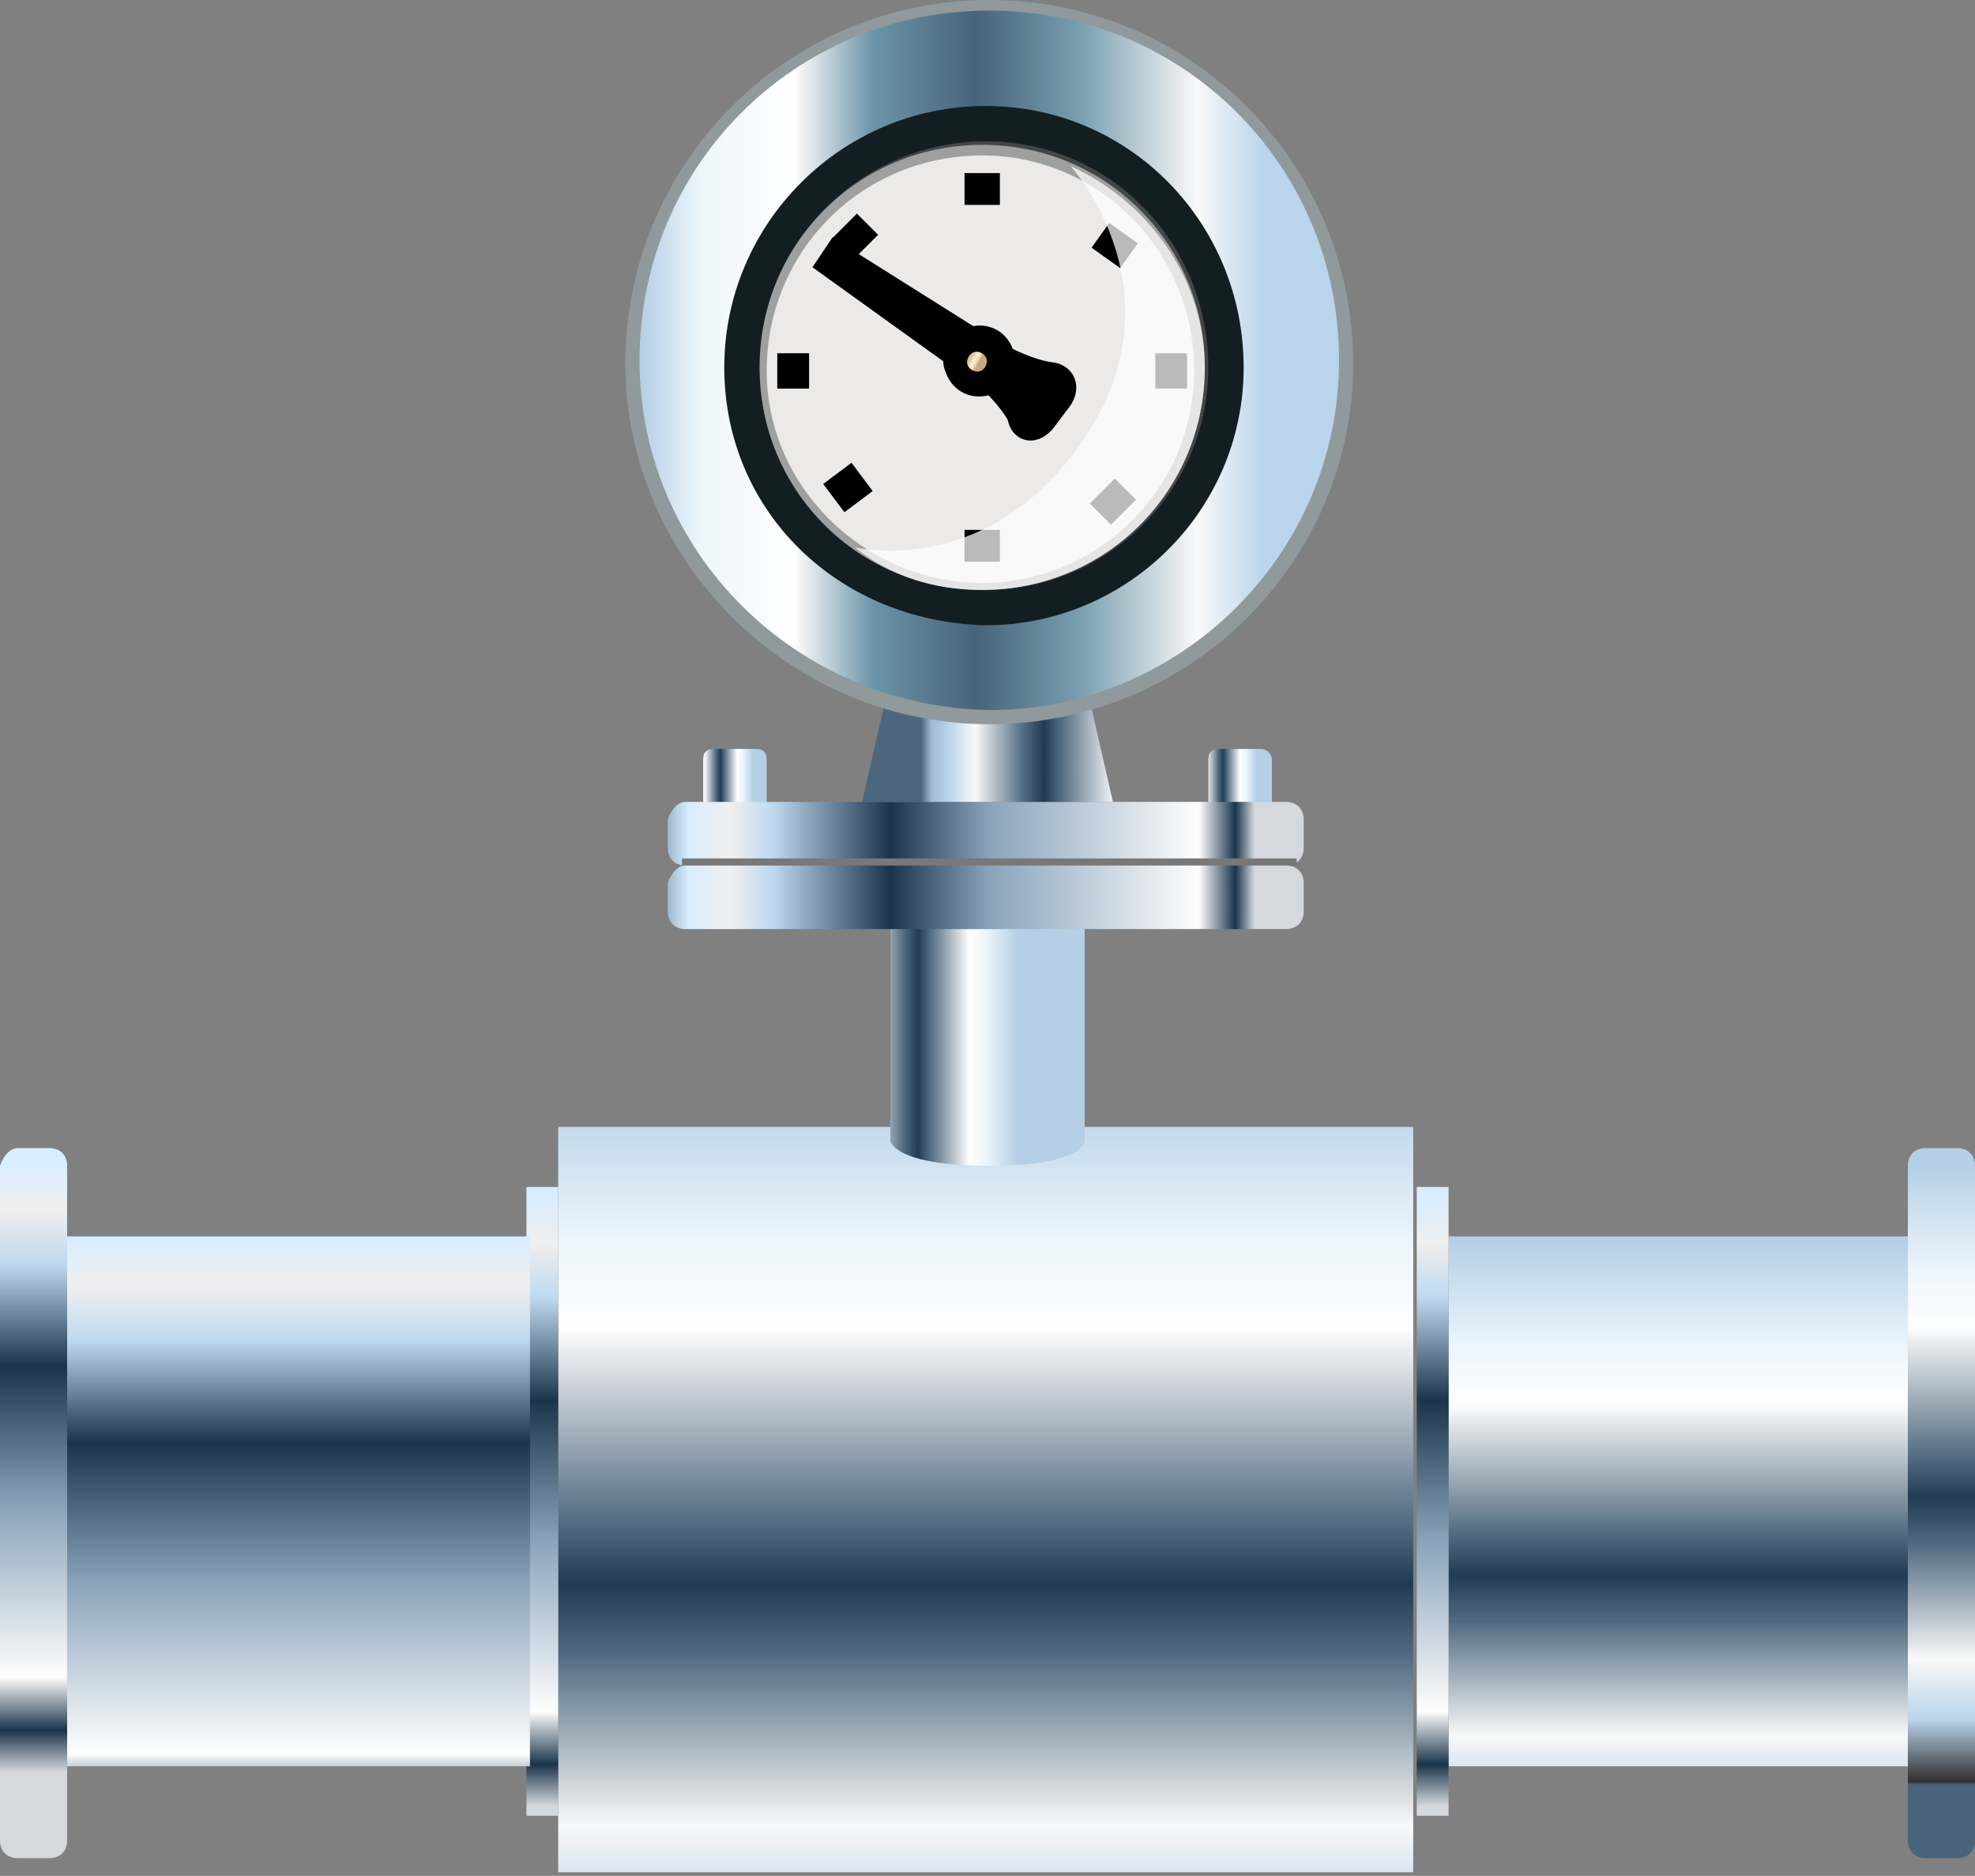 <?xml version="1.0" encoding="utf-8"?>
<!-- Generator: Adobe Illustrator 24.0.3, SVG Export Plug-In . SVG Version: 6.00 Build 0)  -->
<svg version="1.1" id="图层_1" xmlns="http://www.w3.org/2000/svg" xmlns:xlink="http://www.w3.org/1999/xlink" x="0px" y="0px"
	 width="55.9px" height="53.1px" viewBox="0 0 55.9 53.1" style="enable-background:new 0 0 55.9 53.1;" xml:space="preserve">
<rect x="0" y="0" width="55.9" height="53.1" fill="#808080" stroke="none"/>
<style type="text/css">
	.st0{fill:url(#shape1_1_);}
	.st1{fill:url(#shape2_1_);}
	.st2{fill:url(#shape3_1_);}
	.st3{fill:url(#shape4_1_);}
	.st4{fill:url(#shape5_1_);}
	.st5{fill:url(#shape8_1_);}
	.st6{fill:url(#shape9_1_);}
	.st7{fill:url(#shape10_1_);}
	.st8{fill:url(#shape12_1_);}
	.st9{fill:url(#shape13_1_);}
	.st10{fill:url(#shape14_1_);}
	.st11{fill:url(#shape15_1_);}
	.st12{fill:url(#shape16_1_);}
	.st13{fill:url(#shape17_1_);}
	.st14{fill:#90999C;}
	.st15{fill:url(#shape19_1_);}
	.st16{fill:#0E0D0D;}
	.st17{fill:#454545;stroke:#131E23;}
	.st18{fill:#9E9F9F;}
	.st19{fill:#EBEAE9;}
	.st20{fill:none;stroke:#000000;stroke-width:0.995;stroke-miterlimit:3.978;}
	.st21{fill:none;stroke:#000000;}
	.st22{fill:#FFFFFF;fill-opacity:0.73;}
	.st23{stroke:#000000;stroke-width:1.01;stroke-miterlimit:4.042;}
	.st24{fill:url(#shape36_1_);}
	.st25{fill:#787878;}
</style>
<linearGradient id="shape1_1_" gradientUnits="userSpaceOnUse" x1="1469.542" y1="-254.356" x2="1469.506" y2="-254.356" gradientTransform="matrix(49.209 0 0 48.184 -72278.883 12277.908)">
	<stop  offset="0" style="stop-color:#B4CFE6"/>
	<stop  offset="0.174" style="stop-color:#EDF6FC"/>
	<stop  offset="0.264" style="stop-color:#FEFEFE"/>
	<stop  offset="0.485" style="stop-color:#48637A"/>
	<stop  offset="0.538" style="stop-color:#203B52"/>
	<stop  offset="0.61" style="stop-color:#4D687F"/>
	<stop  offset="0.798" style="stop-color:#F9F9F9"/>
	<stop  offset="0.895" style="stop-color:#B9D4EB"/>
	<stop  offset="0.995" style="stop-color:#2F2F30"/>
	<stop  offset="1" style="stop-color:#48637A"/>
</linearGradient>
<path id="shape1_14_" class="st0" d="M36,21.5v1.4h-1.8v-1.4c0-0.2,0.1-0.3,0.3-0.3h1.2C35.8,21.2,36,21.3,36,21.5z"/>
<linearGradient id="shape2_1_" gradientUnits="userSpaceOnUse" x1="1477.317" y1="-254.356" x2="1477.282" y2="-254.356" gradientTransform="matrix(49.209 0 0 48.184 -72675.727 12277.908)">
	<stop  offset="0" style="stop-color:#B4CFE6"/>
	<stop  offset="0.174" style="stop-color:#EDF6FC"/>
	<stop  offset="0.264" style="stop-color:#FEFEFE"/>
	<stop  offset="0.485" style="stop-color:#48637A"/>
	<stop  offset="0.538" style="stop-color:#203B52"/>
	<stop  offset="0.61" style="stop-color:#4D687F"/>
	<stop  offset="0.798" style="stop-color:#F9F9F9"/>
	<stop  offset="0.895" style="stop-color:#B9D4EB"/>
	<stop  offset="0.995" style="stop-color:#2F2F30"/>
	<stop  offset="1" style="stop-color:#48637A"/>
</linearGradient>
<path id="shape2_14_" class="st1" d="M21.7,21.5v1.4h-1.8v-1.4c0-0.2,0.1-0.3,0.3-0.3h1.2C21.6,21.2,21.7,21.3,21.7,21.5z"/>
<linearGradient id="shape3_1_" gradientUnits="userSpaceOnUse" x1="1428.415" y1="-334.784" x2="1428.415" y2="-334.748" gradientTransform="matrix(674.575 0 0 590.51 -963545.375 197724.781)">
	<stop  offset="0" style="stop-color:#B4CFE6"/>
	<stop  offset="0.174" style="stop-color:#EDF6FC"/>
	<stop  offset="0.264" style="stop-color:#FEFEFE"/>
	<stop  offset="0.485" style="stop-color:#48637A"/>
	<stop  offset="0.538" style="stop-color:#203B52"/>
	<stop  offset="0.61" style="stop-color:#4D687F"/>
	<stop  offset="0.798" style="stop-color:#F9F9F9"/>
	<stop  offset="0.895" style="stop-color:#B9D4EB"/>
	<stop  offset="0.995" style="stop-color:#2F2F30"/>
	<stop  offset="1" style="stop-color:#48637A"/>
</linearGradient>
<path id="shape3_34_" class="st2" d="M15.8,31.9H40V53H15.8V31.9z"/>
<linearGradient id="shape4_1_" gradientUnits="userSpaceOnUse" x1="1531.224" y1="-333.667" x2="1531.224" y2="-333.631" gradientTransform="matrix(25.63 0 0 498.242 -39229.621 166280.797)">
	<stop  offset="0" style="stop-color:#D8EDFF"/>
	<stop  offset="7.405362e-02" style="stop-color:#F0EFEF"/>
	<stop  offset="0.161" style="stop-color:#BED9F0"/>
	<stop  offset="0.326" style="stop-color:#19344B"/>
	<stop  offset="0.553" style="stop-color:#89A4BB"/>
	<stop  offset="0.827" style="stop-color:#FEFEFE"/>
	<stop  offset="0.912" style="stop-color:#19344B"/>
	<stop  offset="0.98" style="stop-color:#D5D9DD"/>
</linearGradient>
<path id="shape4_34_" class="st3" d="M15.8,33.6h-0.9v17.8h0.9V33.6z"/>
<linearGradient id="shape5_1_" gradientUnits="userSpaceOnUse" x1="1432.881" y1="-332.363" x2="1432.881" y2="-332.327" gradientTransform="matrix(363.942 0 0 421.353 -521477.781 140077.25)">
	<stop  offset="0" style="stop-color:#D8EDFF"/>
	<stop  offset="7.405362e-02" style="stop-color:#F0EFEF"/>
	<stop  offset="0.161" style="stop-color:#BED9F0"/>
	<stop  offset="0.326" style="stop-color:#19344B"/>
	<stop  offset="0.553" style="stop-color:#89A4BB"/>
	<stop  offset="0.827" style="stop-color:#FEFEFE"/>
	<stop  offset="0.912" style="stop-color:#19344B"/>
	<stop  offset="0.98" style="stop-color:#D5D9DD"/>
</linearGradient>
<path id="shape5_61_" class="st4" d="M14.9,35h-13v15H15V35H14.9z"/>
<linearGradient id="shape8_1_" gradientUnits="userSpaceOnUse" x1="1429.993" y1="-332.363" x2="1429.993" y2="-332.327" gradientTransform="matrix(363.942 0 0 421.353 -520387.781 140077.25)">
	<stop  offset="0" style="stop-color:#B4CFE6"/>
	<stop  offset="0.174" style="stop-color:#EDF6FC"/>
	<stop  offset="0.264" style="stop-color:#FEFEFE"/>
	<stop  offset="0.485" style="stop-color:#48637A"/>
	<stop  offset="0.538" style="stop-color:#203B52"/>
	<stop  offset="0.61" style="stop-color:#4D687F"/>
	<stop  offset="0.798" style="stop-color:#F9F9F9"/>
	<stop  offset="0.895" style="stop-color:#B9D4EB"/>
	<stop  offset="0.995" style="stop-color:#2F2F30"/>
	<stop  offset="1" style="stop-color:#48637A"/>
</linearGradient>
<path id="shape8_15_" class="st5" d="M54,35H41v15h13V35z"/>
<linearGradient id="shape9_1_" gradientUnits="userSpaceOnUse" x1="1504.872" y1="-333.667" x2="1504.872" y2="-333.631" gradientTransform="matrix(25.63 0 0 498.242 -38529.012 166280.797)">
	<stop  offset="0" style="stop-color:#D8EDFF"/>
	<stop  offset="7.405362e-02" style="stop-color:#F0EFEF"/>
	<stop  offset="0.161" style="stop-color:#BED9F0"/>
	<stop  offset="0.326" style="stop-color:#19344B"/>
	<stop  offset="0.553" style="stop-color:#89A4BB"/>
	<stop  offset="0.827" style="stop-color:#FEFEFE"/>
	<stop  offset="0.912" style="stop-color:#19344B"/>
	<stop  offset="0.98" style="stop-color:#D5D9DD"/>
</linearGradient>
<path id="shape9_15_" class="st6" d="M41,33.6h-0.9v17.8H41V33.6z"/>
<linearGradient id="shape10_1_" gradientUnits="userSpaceOnUse" x1="1821.84" y1="-332.363" x2="1821.84" y2="-332.327" gradientTransform="matrix(5.126 0 0 421.353 -9297.652 140077.25)">
	<stop  offset="0" style="stop-color:#B4CFE6"/>
	<stop  offset="0.174" style="stop-color:#EDF6FC"/>
	<stop  offset="0.264" style="stop-color:#FEFEFE"/>
	<stop  offset="0.485" style="stop-color:#48637A"/>
	<stop  offset="0.538" style="stop-color:#203B52"/>
	<stop  offset="0.61" style="stop-color:#4D687F"/>
	<stop  offset="0.798" style="stop-color:#F9F9F9"/>
	<stop  offset="0.895" style="stop-color:#B9D4EB"/>
	<stop  offset="0.995" style="stop-color:#2F2F30"/>
	<stop  offset="1" style="stop-color:#48637A"/>
</linearGradient>
<path id="shape10_15_" class="st7" d="M41.2,35L41,50L41.2,35z"/>
<linearGradient id="shape12_1_" gradientUnits="userSpaceOnUse" x1="1440.523" y1="-327.243" x2="1440.487" y2="-327.243" gradientTransform="matrix(152.753 0 0 292.179 -220013.984 95642.797)">
	<stop  offset="0" style="stop-color:#B4CFE6"/>
	<stop  offset="0.174" style="stop-color:#EDF6FC"/>
	<stop  offset="0.264" style="stop-color:#FEFEFE"/>
	<stop  offset="0.485" style="stop-color:#48637A"/>
	<stop  offset="0.538" style="stop-color:#203B52"/>
	<stop  offset="0.61" style="stop-color:#4D687F"/>
	<stop  offset="0.798" style="stop-color:#F9F9F9"/>
	<stop  offset="0.895" style="stop-color:#B9D4EB"/>
	<stop  offset="0.96" style="stop-color:#A1BCD3"/>
	<stop  offset="1" style="stop-color:#4C677D"/>
</linearGradient>
<path id="shape12_15_" class="st8" d="M30.7,25.6h-5.5v6.7c0,0,0.1,0.7,2.8,0.7s2.7-0.7,2.7-0.7V25.6L30.7,25.6z"/>
<linearGradient id="shape13_1_" gradientUnits="userSpaceOnUse" x1="1429.62" y1="-259.645" x2="1429.656" y2="-259.645" gradientTransform="matrix(501.318 0 0 50.234 -716675.375 13068.471)">
	<stop  offset="2.352017e-02" style="stop-color:#89A4BB"/>
	<stop  offset="6.874173e-02" style="stop-color:#D8EDFF"/>
	<stop  offset="0.137" style="stop-color:#F0EFEF"/>
	<stop  offset="0.204" style="stop-color:#BED9F0"/>
	<stop  offset="0.394" style="stop-color:#19344B"/>
	<stop  offset="0.553" style="stop-color:#89A4BB"/>
	<stop  offset="0.89" style="stop-color:#FEFEFE"/>
	<stop  offset="0.949" style="stop-color:#19344B"/>
	<stop  offset="0.98" style="stop-color:#D5D9DD"/>
</linearGradient>
<path id="shape13_6_" class="st9" d="M19.4,24.5h17c0.3,0,0.5,0.2,0.5,0.5v0.8c0,0.3-0.2,0.5-0.5,0.5h-17c-0.3,0-0.5-0.2-0.5-0.5V25
	C19,24.7,19.2,24.5,19.4,24.5z"/>
<linearGradient id="shape14_1_" gradientUnits="userSpaceOnUse" x1="1429.62" y1="-258.69" x2="1429.656" y2="-258.69" gradientTransform="matrix(501.318 0 0 50.234 -716675.375 13018.721)">
	<stop  offset="2.352017e-02" style="stop-color:#89A4BB"/>
	<stop  offset="6.874173e-02" style="stop-color:#D8EDFF"/>
	<stop  offset="0.137" style="stop-color:#F0EFEF"/>
	<stop  offset="0.204" style="stop-color:#BED9F0"/>
	<stop  offset="0.394" style="stop-color:#19344B"/>
	<stop  offset="0.553" style="stop-color:#89A4BB"/>
	<stop  offset="0.89" style="stop-color:#FEFEFE"/>
	<stop  offset="0.949" style="stop-color:#19344B"/>
	<stop  offset="0.98" style="stop-color:#D5D9DD"/>
</linearGradient>
<path id="shape14_7_" class="st10" d="M19.4,22.7h17c0.3,0,0.5,0.2,0.5,0.5V24c0,0.3-0.2,0.5-0.5,0.5h-17c-0.3,0-0.5-0.2-0.5-0.5
	v-0.8C19,22.9,19.2,22.7,19.4,22.7z"/>
<linearGradient id="shape15_1_" gradientUnits="userSpaceOnUse" x1="1484.428" y1="-334.464" x2="1484.428" y2="-334.428" gradientTransform="matrix(52.285 0 0 560.779 -77611.938 187593.016)">
	<stop  offset="0" style="stop-color:#D8EDFF"/>
	<stop  offset="7.405362e-02" style="stop-color:#F0EFEF"/>
	<stop  offset="0.161" style="stop-color:#BED9F0"/>
	<stop  offset="0.326" style="stop-color:#19344B"/>
	<stop  offset="0.553" style="stop-color:#89A4BB"/>
	<stop  offset="0.827" style="stop-color:#FEFEFE"/>
	<stop  offset="0.912" style="stop-color:#19344B"/>
	<stop  offset="0.98" style="stop-color:#D5D9DD"/>
</linearGradient>
<path id="shape15_12_" class="st11" d="M0.5,32.5h0.9c0.3,0,0.5,0.2,0.5,0.5v19.1c0,0.3-0.2,0.5-0.5,0.5H0.5c-0.3,0-0.5-0.2-0.5-0.5
	V33C0.1,32.7,0.3,32.5,0.5,32.5z"/>
<linearGradient id="shape16_1_" gradientUnits="userSpaceOnUse" x1="1456.661" y1="-334.464" x2="1456.661" y2="-334.428" gradientTransform="matrix(52.285 0 0 560.779 -76106.125 187593.016)">
	<stop  offset="0" style="stop-color:#B4CFE6"/>
	<stop  offset="0.174" style="stop-color:#EDF6FC"/>
	<stop  offset="0.264" style="stop-color:#FEFEFE"/>
	<stop  offset="0.485" style="stop-color:#48637A"/>
	<stop  offset="0.538" style="stop-color:#203B52"/>
	<stop  offset="0.61" style="stop-color:#4D687F"/>
	<stop  offset="0.798" style="stop-color:#F9F9F9"/>
	<stop  offset="0.895" style="stop-color:#B9D4EB"/>
	<stop  offset="0.995" style="stop-color:#2F2F30"/>
	<stop  offset="1" style="stop-color:#48637A"/>
</linearGradient>
<path id="shape16_14_" class="st12" d="M54.5,32.5h0.9c0.3,0,0.5,0.2,0.5,0.5v19.1c0,0.3-0.2,0.5-0.5,0.5h-0.9
	c-0.3,0-0.5-0.2-0.5-0.5V33C54,32.7,54.2,32.5,54.5,32.5z"/>
<linearGradient id="shape17_1_" gradientUnits="userSpaceOnUse" x1="1436.899" y1="-298.175" x2="1436.863" y2="-298.175" gradientTransform="matrix(198.887 0 0 98.418 -285748.812 29366.812)">
	<stop  offset="0" style="stop-color:#B4CFE6"/>
	<stop  offset="0.174" style="stop-color:#EDF6FC"/>
	<stop  offset="0.264" style="stop-color:#FEFEFE"/>
	<stop  offset="0.485" style="stop-color:#48637A"/>
	<stop  offset="0.538" style="stop-color:#203B52"/>
	<stop  offset="0.61" style="stop-color:#4D687F"/>
	<stop  offset="0.798" style="stop-color:#F9F9F9"/>
	<stop  offset="0.895" style="stop-color:#B9D4EB"/>
	<stop  offset="0.96" style="stop-color:#A1BCD3"/>
	<stop  offset="1" style="stop-color:#4C677D"/>
</linearGradient>
<path id="shape17_2_" class="st13" d="M24.4,22.7h7.1l-0.8-3.5h-5.5L24.4,22.7z"/>
<path id="shape18_3_" class="st14" d="M17.7,10.3C17.7,4.6,22.3,0,28,0s10.3,4.6,10.3,10.3c0,5.6-4.6,10.2-10.3,10.2
	S17.7,15.8,17.7,10.3z"/>
<linearGradient id="shape19_1_" gradientUnits="userSpaceOnUse" x1="18.137" y1="43.8" x2="37.869" y2="43.8" gradientTransform="matrix(1 0 0 -1 0 54)">
	<stop  offset="0" style="stop-color:#B4CFE6"/>
	<stop  offset="8.464935e-02" style="stop-color:#EDF6FC"/>
	<stop  offset="0.22" style="stop-color:#FEFEFE"/>
	<stop  offset="0.333" style="stop-color:#6C94A8"/>
	<stop  offset="0.481" style="stop-color:#48637A"/>
	<stop  offset="0.627" style="stop-color:#789DAF"/>
	<stop  offset="0.798" style="stop-color:#F9F9F9"/>
	<stop  offset="0.895" style="stop-color:#B9D4EB"/>
</linearGradient>
<path id="shape19_15_" class="st15" d="M18.1,10.2c0-5.5,4.4-9.9,9.9-9.9s9.9,4.4,9.9,9.9s-4.5,9.9-9.9,9.9
	C22.5,20,18.1,15.6,18.1,10.2z"/>
<path id="shape20_40_" d="M21.3,10.2c0-3.7,3-6.7,6.7-6.7s6.7,3,6.7,6.7s-3,6.7-6.7,6.7S21.3,13.9,21.3,10.2z"/>
<path id="shape21_9_" class="st16" d="M21.7,10.7c0-3.4,2.8-6.2,6.2-6.2c3.5,0,6.3,2.8,6.3,6.2s-2.8,6.2-6.3,6.2
	C24.5,16.8,21.7,14.1,21.7,10.7z"/>
<path id="shape22_21_" class="st17" d="M21,10.4c0-3.8,3.1-6.9,6.9-6.9s6.8,3.1,6.8,6.9s-3.1,6.8-6.8,6.8C24,17.1,21,14.2,21,10.4z"
	/>
<path id="shape23_3_" class="st18" d="M21.5,10.4c0-3.5,2.8-6.3,6.3-6.3s6.3,2.8,6.3,6.3s-2.8,6.3-6.3,6.3S21.5,13.9,21.5,10.4z"/>
<path id="shape24_3_" class="st19" d="M21.7,10.5c0-3.4,2.7-6.1,6.1-6.1c3.3,0,6,2.7,6,6.1c0,3.3-2.7,6-6,6
	C24.5,16.5,21.7,13.8,21.7,10.5z"/>
<path id="shape25_9_" class="st20" d="M31.8,6.6l-0.5,0.7"/>
<path id="shape26_15_" class="st21" d="M31.2,13.9l0.6,0.6"/>
<path id="shape27_3_" class="st21" d="M24.4,13.5l-0.8,0.6"/>
<path id="shape28_9_" class="st21" d="M27.8,4.9v0.9"/>
<path id="shape29_9_" class="st21" d="M27.8,15v0.9"/>
<path id="shape30_9_" class="st21" d="M22,10.5h0.9"/>
<path id="shape31_3_" class="st21" d="M32.7,10.5h0.9"/>
<path id="shape32_3_" class="st21" d="M23.9,6.4L24.5,7"/>
<path id="shape33_11_" class="st22" d="M30.7,12.4c2.8-4.2-0.4-7.7-0.4-7.7c2.2,1,3.8,3.2,3.8,5.7c0,3.5-2.8,6.3-6.3,6.3
	c-1.4,0-2.6-0.4-3.6-1.2C24.3,15.5,28,16.4,30.7,12.4z"/>
<g transform="matrix(0.87,0.5,-0.5,0.87,1346.3,898.4)">
	<path id="shape34_9_" class="st23" d="M-1585.7-113.1l5,0.2c0,0,1.5,0.1,2.4-0.3c0,0,0.3-0.1,0.3,0.3l-0.1,0.8c0,0-0.1,0.5-0.4,0.1
		c0,0-0.9-0.6-2.3-0.6L-1585.7-113.1z"/>
	<path id="shape35_14_" class="st23" d="M-1580.7-113c0.2-0.2,0.5-0.2,0.7,0s0.2,0.5,0,0.7s-0.5,0.2-0.7,0
		C-1580.9-112.4-1580.9-112.8-1580.7-113z"/>
	
		<linearGradient id="shape36_1_" gradientUnits="userSpaceOnUse" x1="-3659.94" y1="548.302" x2="-3659.976" y2="548.302" gradientTransform="matrix(17.15 5.958003e-06 -5.958003e-06 17.15 61187.539 -9516.043)">
		<stop  offset="0" style="stop-color:#C4AA84"/>
		<stop  offset="0.15" style="stop-color:#FFE0B3"/>
		<stop  offset="0.25" style="stop-color:#FFEED7"/>
		<stop  offset="0.44" style="stop-color:#DFC297"/>
		<stop  offset="0.6" style="stop-color:#C7AD86"/>
		<stop  offset="0.8" style="stop-color:#A89170"/>
		<stop  offset="0.97" style="stop-color:#998566"/>
		<stop  offset="1" style="stop-color:#CBB189"/>
	</linearGradient>
	<path id="shape36_2_" class="st24" d="M-1580.6-112.8c0.1-0.1,0.3-0.1,0.4,0s0.1,0.3,0,0.4s-0.3,0.1-0.4,0
		S-1580.7-112.7-1580.6-112.8z"/>
</g>
<rect x="19.3" y="24.3" class="st25" width="17.4" height="0.2"/>
</svg>
